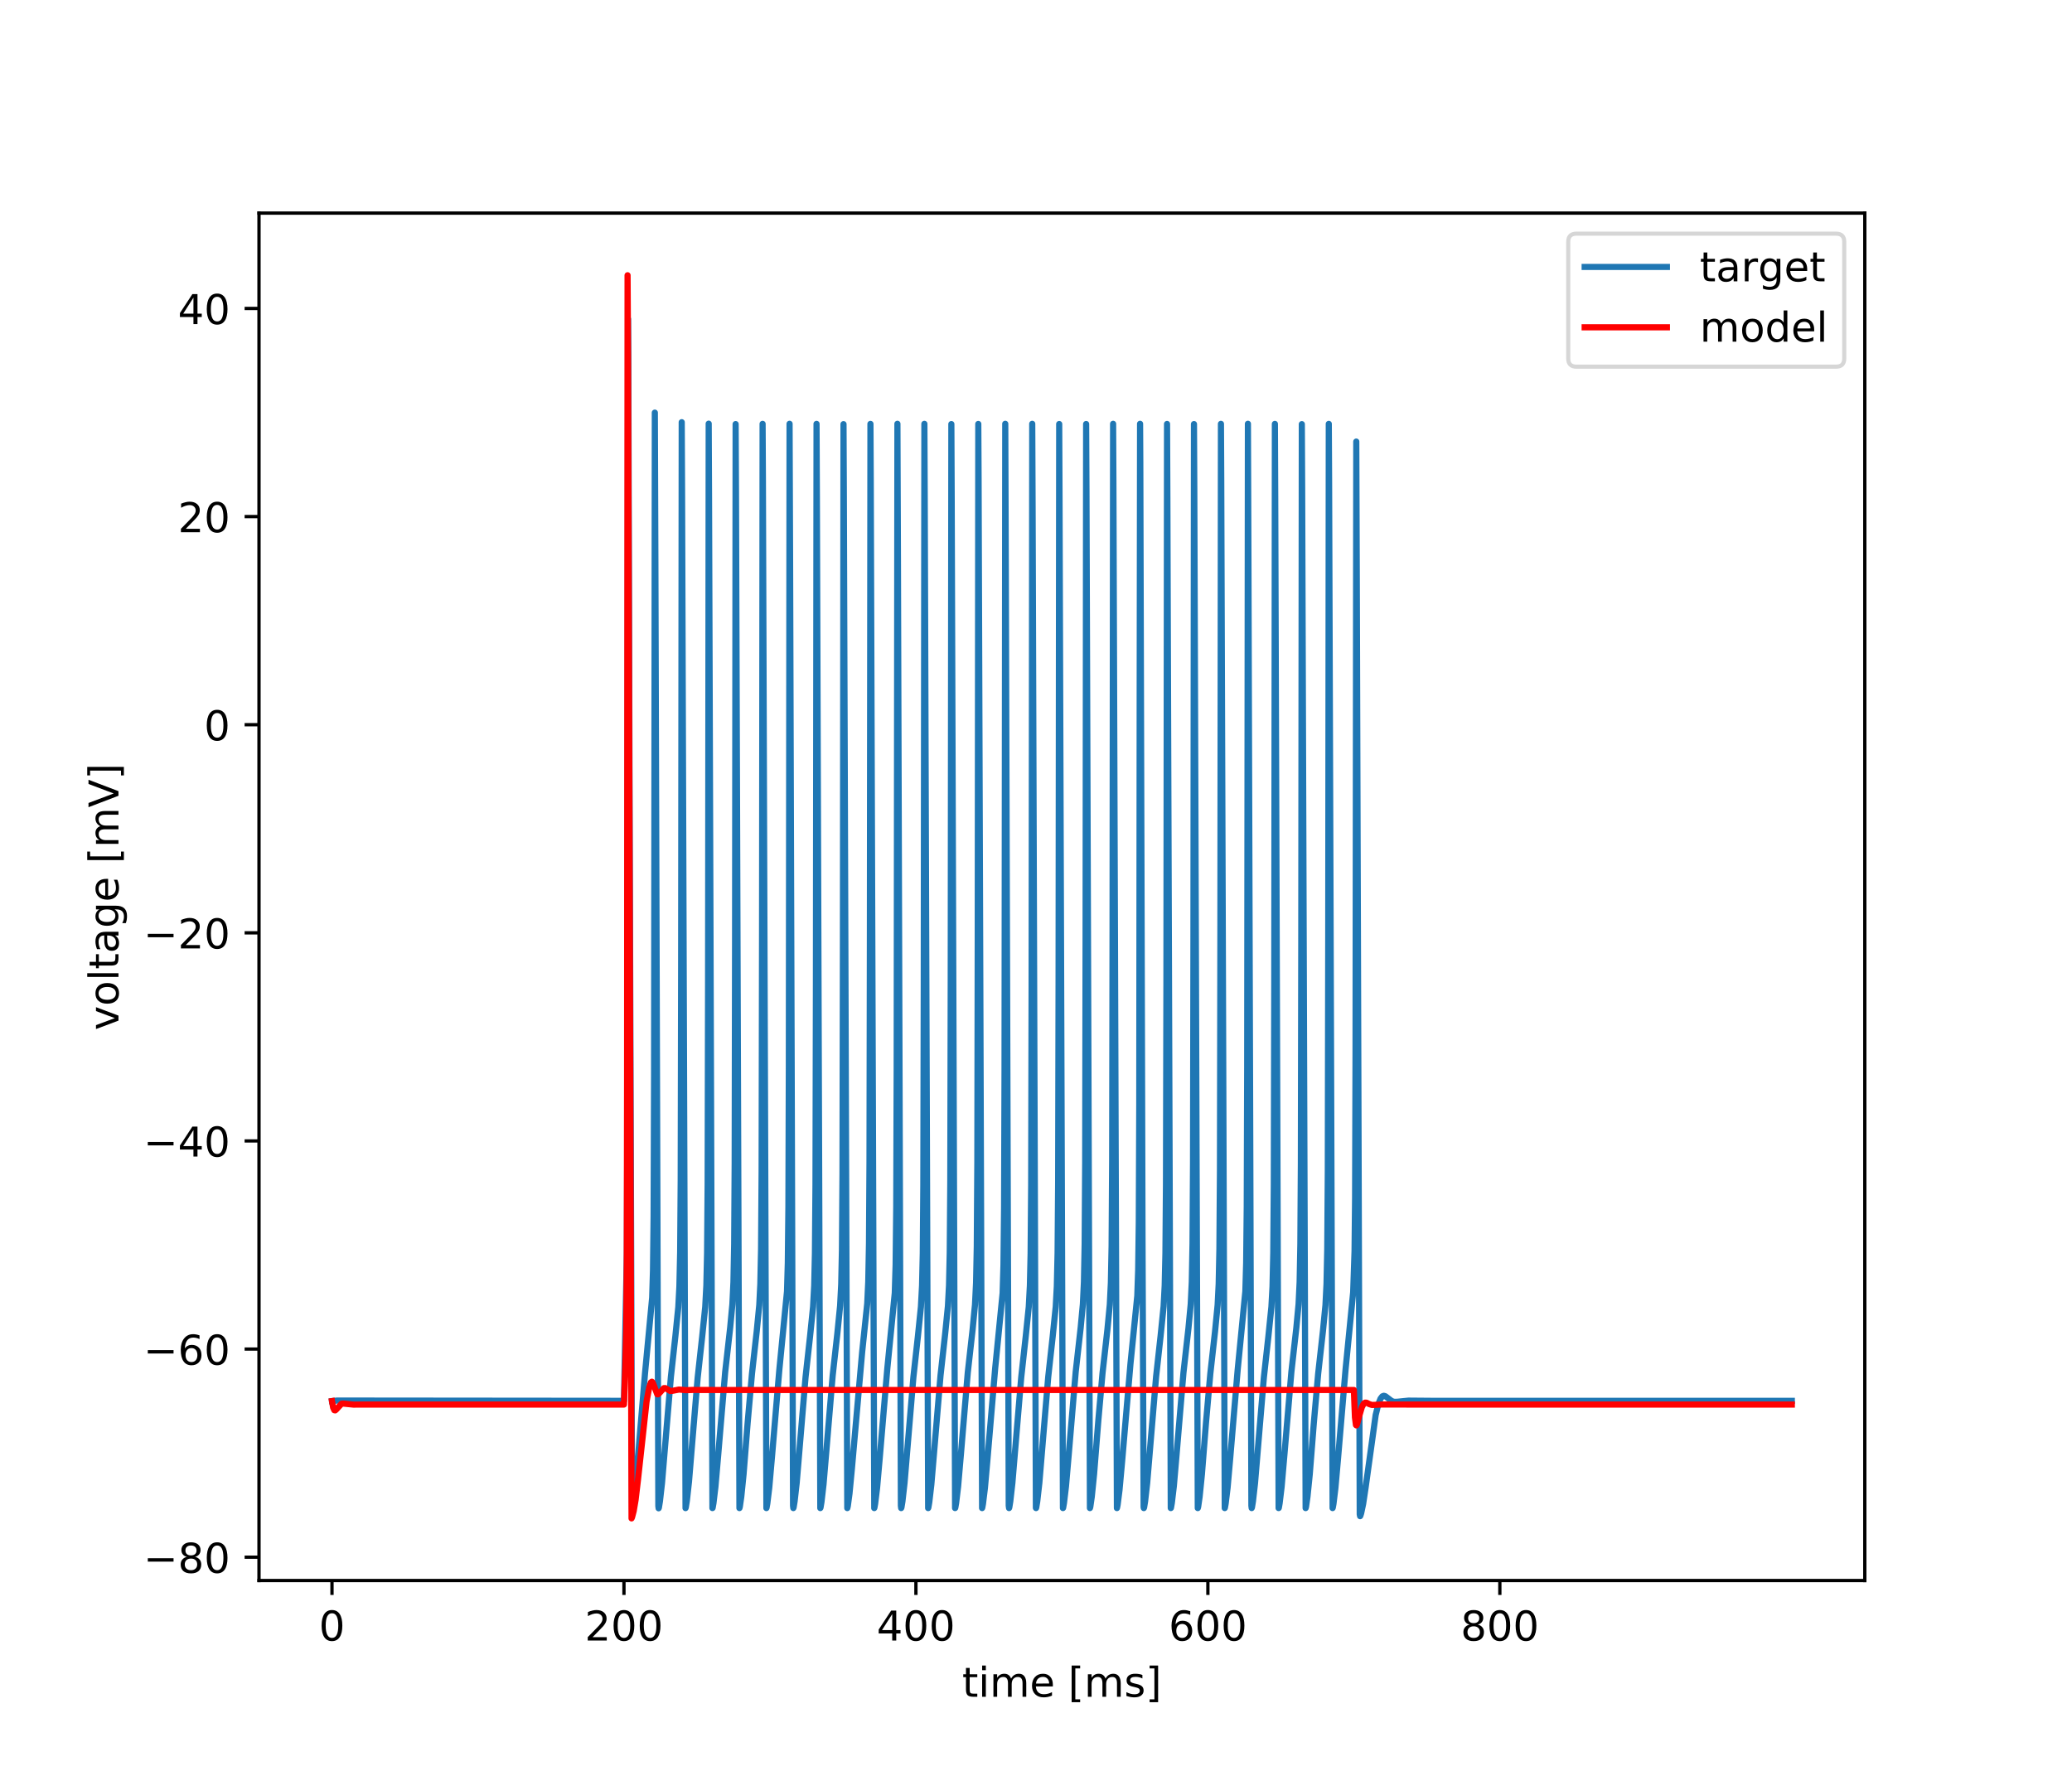 <?xml version="1.0" encoding="utf-8" standalone="no"?>
<!DOCTYPE svg PUBLIC "-//W3C//DTD SVG 1.1//EN"
  "http://www.w3.org/Graphics/SVG/1.1/DTD/svg11.dtd">
<!-- Created with matplotlib (http://matplotlib.org/) -->
<svg height="432pt" version="1.1" viewBox="0 0 504 432" width="504pt" xmlns="http://www.w3.org/2000/svg" xmlns:xlink="http://www.w3.org/1999/xlink">
 <defs>
  <style type="text/css">
*{stroke-linecap:butt;stroke-linejoin:round;}
  </style>
 </defs>
 <g id="figure_1">
  <g id="patch_1">
   <path d="M 0 432 
L 504 432 
L 504 0 
L 0 0 
z
" style="fill:#ffffff;"/>
  </g>
  <g id="axes_1">
   <g id="patch_2">
    <path d="M 63 384.48 
L 453.6 384.48 
L 453.6 51.84 
L 63 51.84 
z
" style="fill:#ffffff;"/>
   </g>
   <g id="matplotlib.axis_1">
    <g id="xtick_1">
     <g id="line2d_1">
      <defs>
       <path d="M 0 0 
L 0 3.5 
" id="ma9e7c4ffdc" style="stroke:#000000;stroke-width:0.8;"/>
      </defs>
      <g>
       <use style="stroke:#000000;stroke-width:0.8;" x="80.755" xlink:href="#ma9e7c4ffdc" y="384.48"/>
      </g>
     </g>
     <g id="text_1">
      <!-- 0 -->
      <defs>
       <path d="M 31.781 66.406 
Q 24.172 66.406 20.328 58.906 
Q 16.5 51.422 16.5 36.375 
Q 16.5 21.391 20.328 13.891 
Q 24.172 6.391 31.781 6.391 
Q 39.453 6.391 43.281 13.891 
Q 47.125 21.391 47.125 36.375 
Q 47.125 51.422 43.281 58.906 
Q 39.453 66.406 31.781 66.406 
z
M 31.781 74.219 
Q 44.047 74.219 50.516 64.516 
Q 56.984 54.828 56.984 36.375 
Q 56.984 17.969 50.516 8.266 
Q 44.047 -1.422 31.781 -1.422 
Q 19.531 -1.422 13.062 8.266 
Q 6.594 17.969 6.594 36.375 
Q 6.594 54.828 13.062 64.516 
Q 19.531 74.219 31.781 74.219 
z
" id="DejaVuSans-30"/>
      </defs>
      <g transform="translate(77.573 399.078)scale(0.1 -0.1)">
       <use xlink:href="#DejaVuSans-30"/>
      </g>
     </g>
    </g>
    <g id="xtick_2">
     <g id="line2d_2">
      <g>
       <use style="stroke:#000000;stroke-width:0.8;" x="151.773" xlink:href="#ma9e7c4ffdc" y="384.48"/>
      </g>
     </g>
     <g id="text_2">
      <!-- 200 -->
      <defs>
       <path d="M 19.188 8.297 
L 53.609 8.297 
L 53.609 0 
L 7.328 0 
L 7.328 8.297 
Q 12.938 14.109 22.625 23.891 
Q 32.328 33.688 34.812 36.531 
Q 39.547 41.844 41.422 45.531 
Q 43.312 49.219 43.312 52.781 
Q 43.312 58.594 39.234 62.25 
Q 35.156 65.922 28.609 65.922 
Q 23.969 65.922 18.812 64.312 
Q 13.672 62.703 7.812 59.422 
L 7.812 69.391 
Q 13.766 71.781 18.938 73 
Q 24.125 74.219 28.422 74.219 
Q 39.75 74.219 46.484 68.547 
Q 53.219 62.891 53.219 53.422 
Q 53.219 48.922 51.531 44.891 
Q 49.859 40.875 45.406 35.406 
Q 44.188 33.984 37.641 27.219 
Q 31.109 20.453 19.188 8.297 
z
" id="DejaVuSans-32"/>
      </defs>
      <g transform="translate(142.229 399.078)scale(0.1 -0.1)">
       <use xlink:href="#DejaVuSans-32"/>
       <use x="63.623" xlink:href="#DejaVuSans-30"/>
       <use x="127.246" xlink:href="#DejaVuSans-30"/>
      </g>
     </g>
    </g>
    <g id="xtick_3">
     <g id="line2d_3">
      <g>
       <use style="stroke:#000000;stroke-width:0.8;" x="222.791" xlink:href="#ma9e7c4ffdc" y="384.48"/>
      </g>
     </g>
     <g id="text_3">
      <!-- 400 -->
      <defs>
       <path d="M 37.797 64.312 
L 12.891 25.391 
L 37.797 25.391 
z
M 35.203 72.906 
L 47.609 72.906 
L 47.609 25.391 
L 58.016 25.391 
L 58.016 17.188 
L 47.609 17.188 
L 47.609 0 
L 37.797 0 
L 37.797 17.188 
L 4.891 17.188 
L 4.891 26.703 
z
" id="DejaVuSans-34"/>
      </defs>
      <g transform="translate(213.247 399.078)scale(0.1 -0.1)">
       <use xlink:href="#DejaVuSans-34"/>
       <use x="63.623" xlink:href="#DejaVuSans-30"/>
       <use x="127.246" xlink:href="#DejaVuSans-30"/>
      </g>
     </g>
    </g>
    <g id="xtick_4">
     <g id="line2d_4">
      <g>
       <use style="stroke:#000000;stroke-width:0.8;" x="293.809" xlink:href="#ma9e7c4ffdc" y="384.48"/>
      </g>
     </g>
     <g id="text_4">
      <!-- 600 -->
      <defs>
       <path d="M 33.016 40.375 
Q 26.375 40.375 22.484 35.828 
Q 18.609 31.297 18.609 23.391 
Q 18.609 15.531 22.484 10.953 
Q 26.375 6.391 33.016 6.391 
Q 39.656 6.391 43.531 10.953 
Q 47.406 15.531 47.406 23.391 
Q 47.406 31.297 43.531 35.828 
Q 39.656 40.375 33.016 40.375 
z
M 52.594 71.297 
L 52.594 62.312 
Q 48.875 64.062 45.094 64.984 
Q 41.312 65.922 37.594 65.922 
Q 27.828 65.922 22.672 59.328 
Q 17.531 52.734 16.797 39.406 
Q 19.672 43.656 24.016 45.922 
Q 28.375 48.188 33.594 48.188 
Q 44.578 48.188 50.953 41.516 
Q 57.328 34.859 57.328 23.391 
Q 57.328 12.156 50.688 5.359 
Q 44.047 -1.422 33.016 -1.422 
Q 20.359 -1.422 13.672 8.266 
Q 6.984 17.969 6.984 36.375 
Q 6.984 53.656 15.188 63.938 
Q 23.391 74.219 37.203 74.219 
Q 40.922 74.219 44.703 73.484 
Q 48.484 72.75 52.594 71.297 
z
" id="DejaVuSans-36"/>
      </defs>
      <g transform="translate(284.265 399.078)scale(0.1 -0.1)">
       <use xlink:href="#DejaVuSans-36"/>
       <use x="63.623" xlink:href="#DejaVuSans-30"/>
       <use x="127.246" xlink:href="#DejaVuSans-30"/>
      </g>
     </g>
    </g>
    <g id="xtick_5">
     <g id="line2d_5">
      <g>
       <use style="stroke:#000000;stroke-width:0.8;" x="364.827" xlink:href="#ma9e7c4ffdc" y="384.48"/>
      </g>
     </g>
     <g id="text_5">
      <!-- 800 -->
      <defs>
       <path d="M 31.781 34.625 
Q 24.75 34.625 20.719 30.859 
Q 16.703 27.094 16.703 20.516 
Q 16.703 13.922 20.719 10.156 
Q 24.75 6.391 31.781 6.391 
Q 38.812 6.391 42.859 10.172 
Q 46.922 13.969 46.922 20.516 
Q 46.922 27.094 42.891 30.859 
Q 38.875 34.625 31.781 34.625 
z
M 21.922 38.812 
Q 15.578 40.375 12.031 44.719 
Q 8.5 49.078 8.5 55.328 
Q 8.5 64.062 14.719 69.141 
Q 20.953 74.219 31.781 74.219 
Q 42.672 74.219 48.875 69.141 
Q 55.078 64.062 55.078 55.328 
Q 55.078 49.078 51.531 44.719 
Q 48 40.375 41.703 38.812 
Q 48.828 37.156 52.797 32.312 
Q 56.781 27.484 56.781 20.516 
Q 56.781 9.906 50.312 4.234 
Q 43.844 -1.422 31.781 -1.422 
Q 19.734 -1.422 13.25 4.234 
Q 6.781 9.906 6.781 20.516 
Q 6.781 27.484 10.781 32.312 
Q 14.797 37.156 21.922 38.812 
z
M 18.312 54.391 
Q 18.312 48.734 21.844 45.562 
Q 25.391 42.391 31.781 42.391 
Q 38.141 42.391 41.719 45.562 
Q 45.312 48.734 45.312 54.391 
Q 45.312 60.062 41.719 63.234 
Q 38.141 66.406 31.781 66.406 
Q 25.391 66.406 21.844 63.234 
Q 18.312 60.062 18.312 54.391 
z
" id="DejaVuSans-38"/>
      </defs>
      <g transform="translate(355.284 399.078)scale(0.1 -0.1)">
       <use xlink:href="#DejaVuSans-38"/>
       <use x="63.623" xlink:href="#DejaVuSans-30"/>
       <use x="127.246" xlink:href="#DejaVuSans-30"/>
      </g>
     </g>
    </g>
    <g id="text_6">
     <!-- time [ms] -->
     <defs>
      <path d="M 18.312 70.219 
L 18.312 54.688 
L 36.812 54.688 
L 36.812 47.703 
L 18.312 47.703 
L 18.312 18.016 
Q 18.312 11.328 20.141 9.422 
Q 21.969 7.516 27.594 7.516 
L 36.812 7.516 
L 36.812 0 
L 27.594 0 
Q 17.188 0 13.234 3.875 
Q 9.281 7.766 9.281 18.016 
L 9.281 47.703 
L 2.688 47.703 
L 2.688 54.688 
L 9.281 54.688 
L 9.281 70.219 
z
" id="DejaVuSans-74"/>
      <path d="M 9.422 54.688 
L 18.406 54.688 
L 18.406 0 
L 9.422 0 
z
M 9.422 75.984 
L 18.406 75.984 
L 18.406 64.594 
L 9.422 64.594 
z
" id="DejaVuSans-69"/>
      <path d="M 52 44.188 
Q 55.375 50.25 60.062 53.125 
Q 64.75 56 71.094 56 
Q 79.641 56 84.281 50.016 
Q 88.922 44.047 88.922 33.016 
L 88.922 0 
L 79.891 0 
L 79.891 32.719 
Q 79.891 40.578 77.094 44.375 
Q 74.312 48.188 68.609 48.188 
Q 61.625 48.188 57.562 43.547 
Q 53.516 38.922 53.516 30.906 
L 53.516 0 
L 44.484 0 
L 44.484 32.719 
Q 44.484 40.625 41.703 44.406 
Q 38.922 48.188 33.109 48.188 
Q 26.219 48.188 22.156 43.531 
Q 18.109 38.875 18.109 30.906 
L 18.109 0 
L 9.078 0 
L 9.078 54.688 
L 18.109 54.688 
L 18.109 46.188 
Q 21.188 51.219 25.484 53.609 
Q 29.781 56 35.688 56 
Q 41.656 56 45.828 52.969 
Q 50 49.953 52 44.188 
z
" id="DejaVuSans-6d"/>
      <path d="M 56.203 29.594 
L 56.203 25.203 
L 14.891 25.203 
Q 15.484 15.922 20.484 11.062 
Q 25.484 6.203 34.422 6.203 
Q 39.594 6.203 44.453 7.469 
Q 49.312 8.734 54.109 11.281 
L 54.109 2.781 
Q 49.266 0.734 44.188 -0.344 
Q 39.109 -1.422 33.891 -1.422 
Q 20.797 -1.422 13.156 6.188 
Q 5.516 13.812 5.516 26.812 
Q 5.516 40.234 12.766 48.109 
Q 20.016 56 32.328 56 
Q 43.359 56 49.781 48.891 
Q 56.203 41.797 56.203 29.594 
z
M 47.219 32.234 
Q 47.125 39.594 43.094 43.984 
Q 39.062 48.391 32.422 48.391 
Q 24.906 48.391 20.391 44.141 
Q 15.875 39.891 15.188 32.172 
z
" id="DejaVuSans-65"/>
      <path id="DejaVuSans-20"/>
      <path d="M 8.594 75.984 
L 29.297 75.984 
L 29.297 69 
L 17.578 69 
L 17.578 -6.203 
L 29.297 -6.203 
L 29.297 -13.188 
L 8.594 -13.188 
z
" id="DejaVuSans-5b"/>
      <path d="M 44.281 53.078 
L 44.281 44.578 
Q 40.484 46.531 36.375 47.5 
Q 32.281 48.484 27.875 48.484 
Q 21.188 48.484 17.844 46.438 
Q 14.5 44.391 14.5 40.281 
Q 14.5 37.156 16.891 35.375 
Q 19.281 33.594 26.516 31.984 
L 29.594 31.297 
Q 39.156 29.25 43.188 25.516 
Q 47.219 21.781 47.219 15.094 
Q 47.219 7.469 41.188 3.016 
Q 35.156 -1.422 24.609 -1.422 
Q 20.219 -1.422 15.453 -0.562 
Q 10.688 0.297 5.422 2 
L 5.422 11.281 
Q 10.406 8.688 15.234 7.391 
Q 20.062 6.109 24.812 6.109 
Q 31.156 6.109 34.562 8.281 
Q 37.984 10.453 37.984 14.406 
Q 37.984 18.062 35.516 20.016 
Q 33.062 21.969 24.703 23.781 
L 21.578 24.516 
Q 13.234 26.266 9.516 29.906 
Q 5.812 33.547 5.812 39.891 
Q 5.812 47.609 11.281 51.797 
Q 16.75 56 26.812 56 
Q 31.781 56 36.172 55.266 
Q 40.578 54.547 44.281 53.078 
z
" id="DejaVuSans-73"/>
      <path d="M 30.422 75.984 
L 30.422 -13.188 
L 9.719 -13.188 
L 9.719 -6.203 
L 21.391 -6.203 
L 21.391 69 
L 9.719 69 
L 9.719 75.984 
z
" id="DejaVuSans-5d"/>
     </defs>
     <g transform="translate(234.038 412.757)scale(0.1 -0.1)">
      <use xlink:href="#DejaVuSans-74"/>
      <use x="39.209" xlink:href="#DejaVuSans-69"/>
      <use x="66.992" xlink:href="#DejaVuSans-6d"/>
      <use x="164.404" xlink:href="#DejaVuSans-65"/>
      <use x="225.928" xlink:href="#DejaVuSans-20"/>
      <use x="257.715" xlink:href="#DejaVuSans-5b"/>
      <use x="296.729" xlink:href="#DejaVuSans-6d"/>
      <use x="394.141" xlink:href="#DejaVuSans-73"/>
      <use x="446.24" xlink:href="#DejaVuSans-5d"/>
     </g>
    </g>
   </g>
   <g id="matplotlib.axis_2">
    <g id="ytick_1">
     <g id="line2d_6">
      <defs>
       <path d="M 0 0 
L -3.5 0 
" id="m5082f6bc48" style="stroke:#000000;stroke-width:0.8;"/>
      </defs>
      <g>
       <use style="stroke:#000000;stroke-width:0.8;" x="63" xlink:href="#m5082f6bc48" y="378.802"/>
      </g>
     </g>
     <g id="text_7">
      <!-- −80 -->
      <defs>
       <path d="M 10.594 35.5 
L 73.188 35.5 
L 73.188 27.203 
L 10.594 27.203 
z
" id="DejaVuSans-2212"/>
      </defs>
      <g transform="translate(34.895 382.602)scale(0.1 -0.1)">
       <use xlink:href="#DejaVuSans-2212"/>
       <use x="83.789" xlink:href="#DejaVuSans-38"/>
       <use x="147.412" xlink:href="#DejaVuSans-30"/>
      </g>
     </g>
    </g>
    <g id="ytick_2">
     <g id="line2d_7">
      <g>
       <use style="stroke:#000000;stroke-width:0.8;" x="63" xlink:href="#m5082f6bc48" y="328.174"/>
      </g>
     </g>
     <g id="text_8">
      <!-- −60 -->
      <g transform="translate(34.895 331.973)scale(0.1 -0.1)">
       <use xlink:href="#DejaVuSans-2212"/>
       <use x="83.789" xlink:href="#DejaVuSans-36"/>
       <use x="147.412" xlink:href="#DejaVuSans-30"/>
      </g>
     </g>
    </g>
    <g id="ytick_3">
     <g id="line2d_8">
      <g>
       <use style="stroke:#000000;stroke-width:0.8;" x="63" xlink:href="#m5082f6bc48" y="277.546"/>
      </g>
     </g>
     <g id="text_9">
      <!-- −40 -->
      <g transform="translate(34.895 281.345)scale(0.1 -0.1)">
       <use xlink:href="#DejaVuSans-2212"/>
       <use x="83.789" xlink:href="#DejaVuSans-34"/>
       <use x="147.412" xlink:href="#DejaVuSans-30"/>
      </g>
     </g>
    </g>
    <g id="ytick_4">
     <g id="line2d_9">
      <g>
       <use style="stroke:#000000;stroke-width:0.8;" x="63" xlink:href="#m5082f6bc48" y="226.918"/>
      </g>
     </g>
     <g id="text_10">
      <!-- −20 -->
      <g transform="translate(34.895 230.717)scale(0.1 -0.1)">
       <use xlink:href="#DejaVuSans-2212"/>
       <use x="83.789" xlink:href="#DejaVuSans-32"/>
       <use x="147.412" xlink:href="#DejaVuSans-30"/>
      </g>
     </g>
    </g>
    <g id="ytick_5">
     <g id="line2d_10">
      <g>
       <use style="stroke:#000000;stroke-width:0.8;" x="63" xlink:href="#m5082f6bc48" y="176.29"/>
      </g>
     </g>
     <g id="text_11">
      <!-- 0 -->
      <g transform="translate(49.638 180.089)scale(0.1 -0.1)">
       <use xlink:href="#DejaVuSans-30"/>
      </g>
     </g>
    </g>
    <g id="ytick_6">
     <g id="line2d_11">
      <g>
       <use style="stroke:#000000;stroke-width:0.8;" x="63" xlink:href="#m5082f6bc48" y="125.662"/>
      </g>
     </g>
     <g id="text_12">
      <!-- 20 -->
      <g transform="translate(43.275 129.461)scale(0.1 -0.1)">
       <use xlink:href="#DejaVuSans-32"/>
       <use x="63.623" xlink:href="#DejaVuSans-30"/>
      </g>
     </g>
    </g>
    <g id="ytick_7">
     <g id="line2d_12">
      <g>
       <use style="stroke:#000000;stroke-width:0.8;" x="63" xlink:href="#m5082f6bc48" y="75.034"/>
      </g>
     </g>
     <g id="text_13">
      <!-- 40 -->
      <g transform="translate(43.275 78.833)scale(0.1 -0.1)">
       <use xlink:href="#DejaVuSans-34"/>
       <use x="63.623" xlink:href="#DejaVuSans-30"/>
      </g>
     </g>
    </g>
    <g id="text_14">
     <!-- voltage [mV] -->
     <defs>
      <path d="M 2.984 54.688 
L 12.5 54.688 
L 29.594 8.797 
L 46.688 54.688 
L 56.203 54.688 
L 35.688 0 
L 23.484 0 
z
" id="DejaVuSans-76"/>
      <path d="M 30.609 48.391 
Q 23.391 48.391 19.188 42.75 
Q 14.984 37.109 14.984 27.297 
Q 14.984 17.484 19.156 11.844 
Q 23.344 6.203 30.609 6.203 
Q 37.797 6.203 41.984 11.859 
Q 46.188 17.531 46.188 27.297 
Q 46.188 37.016 41.984 42.703 
Q 37.797 48.391 30.609 48.391 
z
M 30.609 56 
Q 42.328 56 49.016 48.375 
Q 55.719 40.766 55.719 27.297 
Q 55.719 13.875 49.016 6.219 
Q 42.328 -1.422 30.609 -1.422 
Q 18.844 -1.422 12.172 6.219 
Q 5.516 13.875 5.516 27.297 
Q 5.516 40.766 12.172 48.375 
Q 18.844 56 30.609 56 
z
" id="DejaVuSans-6f"/>
      <path d="M 9.422 75.984 
L 18.406 75.984 
L 18.406 0 
L 9.422 0 
z
" id="DejaVuSans-6c"/>
      <path d="M 34.281 27.484 
Q 23.391 27.484 19.188 25 
Q 14.984 22.516 14.984 16.5 
Q 14.984 11.719 18.141 8.906 
Q 21.297 6.109 26.703 6.109 
Q 34.188 6.109 38.703 11.406 
Q 43.219 16.703 43.219 25.484 
L 43.219 27.484 
z
M 52.203 31.203 
L 52.203 0 
L 43.219 0 
L 43.219 8.297 
Q 40.141 3.328 35.547 0.953 
Q 30.953 -1.422 24.312 -1.422 
Q 15.922 -1.422 10.953 3.297 
Q 6 8.016 6 15.922 
Q 6 25.141 12.172 29.828 
Q 18.359 34.516 30.609 34.516 
L 43.219 34.516 
L 43.219 35.406 
Q 43.219 41.609 39.141 45 
Q 35.062 48.391 27.688 48.391 
Q 23 48.391 18.547 47.266 
Q 14.109 46.141 10.016 43.891 
L 10.016 52.203 
Q 14.938 54.109 19.578 55.047 
Q 24.219 56 28.609 56 
Q 40.484 56 46.344 49.844 
Q 52.203 43.703 52.203 31.203 
z
" id="DejaVuSans-61"/>
      <path d="M 45.406 27.984 
Q 45.406 37.75 41.375 43.109 
Q 37.359 48.484 30.078 48.484 
Q 22.859 48.484 18.828 43.109 
Q 14.797 37.75 14.797 27.984 
Q 14.797 18.266 18.828 12.891 
Q 22.859 7.516 30.078 7.516 
Q 37.359 7.516 41.375 12.891 
Q 45.406 18.266 45.406 27.984 
z
M 54.391 6.781 
Q 54.391 -7.172 48.188 -13.984 
Q 42 -20.797 29.203 -20.797 
Q 24.469 -20.797 20.266 -20.094 
Q 16.062 -19.391 12.109 -17.922 
L 12.109 -9.188 
Q 16.062 -11.328 19.922 -12.344 
Q 23.781 -13.375 27.781 -13.375 
Q 36.625 -13.375 41.016 -8.766 
Q 45.406 -4.156 45.406 5.172 
L 45.406 9.625 
Q 42.625 4.781 38.281 2.391 
Q 33.938 0 27.875 0 
Q 17.828 0 11.672 7.656 
Q 5.516 15.328 5.516 27.984 
Q 5.516 40.672 11.672 48.328 
Q 17.828 56 27.875 56 
Q 33.938 56 38.281 53.609 
Q 42.625 51.219 45.406 46.391 
L 45.406 54.688 
L 54.391 54.688 
z
" id="DejaVuSans-67"/>
      <path d="M 28.609 0 
L 0.781 72.906 
L 11.078 72.906 
L 34.188 11.531 
L 57.328 72.906 
L 67.578 72.906 
L 39.797 0 
z
" id="DejaVuSans-56"/>
     </defs>
     <g transform="translate(28.816 250.624)rotate(-90)scale(0.1 -0.1)">
      <use xlink:href="#DejaVuSans-76"/>
      <use x="59.18" xlink:href="#DejaVuSans-6f"/>
      <use x="120.361" xlink:href="#DejaVuSans-6c"/>
      <use x="148.145" xlink:href="#DejaVuSans-74"/>
      <use x="187.354" xlink:href="#DejaVuSans-61"/>
      <use x="248.633" xlink:href="#DejaVuSans-67"/>
      <use x="312.109" xlink:href="#DejaVuSans-65"/>
      <use x="373.633" xlink:href="#DejaVuSans-20"/>
      <use x="405.42" xlink:href="#DejaVuSans-5b"/>
      <use x="444.434" xlink:href="#DejaVuSans-6d"/>
      <use x="541.846" xlink:href="#DejaVuSans-56"/>
      <use x="610.254" xlink:href="#DejaVuSans-5d"/>
     </g>
    </g>
   </g>
   <g id="line2d_13">
    <path clip-path="url(#p89e74f4350)" d="M 80.755 340.831 
L 81.98 340.699 
L 151.773 340.765 
L 152.474 304.78 
L 152.589 274.537 
L 152.678 177.268 
L 152.776 77.621 
L 152.829 86.551 
L 153.131 191.353 
L 153.743 367.174 
L 153.779 367.237 
L 153.832 367.099 
L 154.09 365.601 
L 154.587 361.406 
L 155.27 353.471 
L 156.904 333.977 
L 158.635 315.667 
L 158.839 308.987 
L 158.99 295.767 
L 159.105 260.682 
L 159.283 100.376 
L 159.416 136.732 
L 160.135 366.358 
L 160.206 366.904 
L 160.268 366.754 
L 160.526 365.177 
L 161.032 360.706 
L 161.777 351.788 
L 163.189 334.949 
L 164.29 324.953 
L 164.991 317.987 
L 165.257 312.969 
L 165.444 304.622 
L 165.577 287.086 
L 165.683 235.185 
L 165.825 102.703 
L 165.905 119.361 
L 166.749 366.864 
L 166.811 366.697 
L 167.077 365.034 
L 167.592 360.409 
L 168.355 351.189 
L 169.705 335.116 
L 170.788 325.275 
L 171.542 317.917 
L 171.818 312.742 
L 171.995 304.865 
L 172.128 288.063 
L 172.235 239.342 
L 172.386 103.057 
L 172.466 121.045 
L 173.291 366.853 
L 173.318 366.844 
L 173.345 366.775 
L 173.54 365.681 
L 174.019 361.703 
L 174.694 353.968 
L 176.398 333.732 
L 177.614 322.922 
L 178.147 317.249 
L 178.405 311.861 
L 178.582 302.572 
L 178.706 283.06 
L 178.804 228.864 
L 178.937 103.161 
L 179.017 118.963 
L 179.86 366.858 
L 179.869 366.852 
L 179.958 366.528 
L 180.313 364.073 
L 180.864 358.663 
L 181.876 345.918 
L 182.914 334.143 
L 184.059 323.911 
L 184.69 317.469 
L 184.947 312.337 
L 185.125 303.853 
L 185.258 284.852 
L 185.364 226.708 
L 185.497 103.104 
L 185.569 116.819 
L 186.421 366.857 
L 186.456 366.788 
L 186.643 365.767 
L 187.113 361.915 
L 187.77 354.469 
L 189.563 333.254 
L 191.436 314.13 
L 191.632 307.219 
L 191.774 293.552 
L 191.88 259.812 
L 192.058 103.087 
L 192.182 136.115 
L 192.901 366.274 
L 192.972 366.857 
L 193.034 366.716 
L 193.283 365.2 
L 193.789 360.739 
L 194.526 351.944 
L 195.946 334.988 
L 197.029 325.171 
L 197.775 317.896 
L 198.05 312.728 
L 198.227 304.858 
L 198.361 288.076 
L 198.467 239.447 
L 198.618 103.11 
L 198.698 121.053 
L 199.532 366.858 
L 199.586 366.742 
L 199.817 365.374 
L 200.314 361.081 
L 201.024 352.718 
L 202.542 334.61 
L 203.669 324.47 
L 204.353 317.628 
L 204.619 312.412 
L 204.797 304.05 
L 204.93 285.499 
L 205.036 229.287 
L 205.178 103.177 
L 205.249 118.833 
L 206.093 366.858 
L 206.111 366.84 
L 206.226 366.336 
L 206.634 363.327 
L 207.22 357.223 
L 209.715 328.878 
L 210.949 317.092 
L 211.197 311.806 
L 211.375 302.423 
L 211.499 282.592 
L 211.597 227.187 
L 211.73 103.115 
L 211.801 116.674 
L 212.653 366.857 
L 212.689 366.789 
L 212.866 365.828 
L 213.337 362.005 
L 213.985 354.698 
L 215.831 332.917 
L 217.651 314.535 
L 217.855 307.725 
L 218.006 293.629 
L 218.113 260.083 
L 218.29 103.087 
L 218.414 135.94 
L 219.133 366.264 
L 219.204 366.857 
L 219.267 366.718 
L 219.515 365.203 
L 220.021 360.743 
L 220.758 351.95 
L 222.178 334.992 
L 223.279 325.024 
L 224.007 317.903 
L 224.282 312.741 
L 224.46 304.892 
L 224.593 288.181 
L 224.7 239.853 
L 224.85 103.101 
L 224.93 120.894 
L 225.765 366.858 
L 225.818 366.744 
L 226.04 365.44 
L 226.537 361.176 
L 227.247 352.838 
L 228.774 334.614 
L 229.902 324.474 
L 230.576 317.756 
L 230.843 312.681 
L 231.02 304.741 
L 231.153 287.709 
L 231.26 238.02 
L 231.411 103.159 
L 231.491 121.605 
L 232.316 366.854 
L 232.352 366.822 
L 232.369 366.769 
L 232.574 365.608 
L 233.053 361.598 
L 233.728 353.833 
L 235.406 333.889 
L 236.577 323.454 
L 237.163 317.357 
L 237.421 312.098 
L 237.598 303.219 
L 237.731 282.727 
L 237.829 227.674 
L 237.962 103.128 
L 238.033 116.524 
L 238.885 366.858 
L 238.921 366.791 
L 239.098 365.832 
L 239.569 362.01 
L 240.208 354.815 
L 242.063 332.922 
L 243.883 314.545 
L 244.087 307.75 
L 244.238 293.705 
L 244.345 260.351 
L 244.522 103.089 
L 244.656 139.086 
L 245.366 366.254 
L 245.446 366.857 
L 245.499 366.72 
L 245.748 365.206 
L 246.254 360.748 
L 246.99 351.956 
L 248.411 334.997 
L 249.494 325.179 
L 250.239 317.909 
L 250.515 312.754 
L 250.692 304.925 
L 250.825 288.284 
L 250.932 240.253 
L 251.083 103.095 
L 251.172 123.743 
L 251.971 366.799 
L 252.006 366.855 
L 252.059 366.711 
L 252.308 365.191 
L 252.814 360.727 
L 253.551 351.929 
L 254.971 334.976 
L 256.054 325.161 
L 256.8 317.881 
L 257.066 312.94 
L 257.252 304.775 
L 257.386 287.815 
L 257.492 238.431 
L 257.643 103.143 
L 257.723 121.446 
L 258.549 366.853 
L 258.575 366.841 
L 258.602 366.77 
L 258.806 365.612 
L 259.285 361.603 
L 259.951 353.951 
L 261.656 333.719 
L 262.872 322.911 
L 263.404 317.236 
L 263.662 311.836 
L 263.839 302.506 
L 263.964 282.855 
L 264.061 228.137 
L 264.195 103.143 
L 264.274 119.206 
L 265.118 366.858 
L 265.127 366.851 
L 265.215 366.524 
L 265.57 364.066 
L 266.121 358.655 
L 267.16 345.571 
L 268.189 333.96 
L 269.37 323.44 
L 269.956 317.333 
L 270.213 312.048 
L 270.391 303.084 
L 270.524 282.264 
L 270.622 225.999 
L 270.755 103.094 
L 270.826 117.036 
L 271.678 366.857 
L 271.705 366.812 
L 271.856 366.049 
L 272.308 362.498 
L 272.93 355.678 
L 274.98 331.733 
L 276.64 315.236 
L 276.853 308.975 
L 277.004 297.336 
L 277.12 268.597 
L 277.226 166.443 
L 277.315 103.09 
L 277.368 112.36 
L 277.91 301.633 
L 278.176 366.579 
L 278.229 366.858 
L 278.292 366.713 
L 278.54 365.194 
L 279.046 360.731 
L 279.783 351.934 
L 281.212 334.891 
L 282.304 325.014 
L 283.041 317.768 
L 283.307 312.708 
L 283.485 304.808 
L 283.618 287.92 
L 283.725 238.84 
L 283.875 103.128 
L 283.955 121.289 
L 284.781 366.853 
L 284.808 366.842 
L 284.834 366.772 
L 285.038 365.615 
L 285.527 361.52 
L 286.201 353.732 
L 287.87 333.898 
L 289.078 323.15 
L 289.637 317.242 
L 289.894 311.85 
L 290.072 302.546 
L 290.196 282.983 
L 290.294 228.596 
L 290.427 103.159 
L 290.507 119.058 
L 291.35 366.858 
L 291.359 366.852 
L 291.448 366.526 
L 291.803 364.07 
L 292.353 358.66 
L 293.365 345.914 
L 294.404 334.14 
L 295.549 323.908 
L 296.179 317.466 
L 296.437 312.33 
L 296.614 303.835 
L 296.747 284.794 
L 296.854 226.475 
L 296.987 103.101 
L 297.058 116.891 
L 297.91 366.857 
L 297.946 366.787 
L 298.132 365.765 
L 298.603 361.913 
L 299.26 354.466 
L 301.053 333.252 
L 302.926 314.125 
L 303.121 307.207 
L 303.263 293.515 
L 303.37 259.683 
L 303.547 103.087 
L 303.672 136.198 
L 304.391 366.279 
L 304.462 366.857 
L 304.524 366.715 
L 304.773 365.198 
L 305.27 360.828 
L 306.006 352.055 
L 307.436 334.985 
L 308.519 325.169 
L 309.264 317.893 
L 309.531 312.966 
L 309.717 304.842 
L 309.85 288.026 
L 309.957 239.252 
L 310.108 103.115 
L 310.188 121.129 
L 311.013 366.852 
L 311.04 366.843 
L 311.067 366.774 
L 311.262 365.678 
L 311.741 361.699 
L 312.416 353.964 
L 314.12 333.729 
L 315.336 322.919 
L 315.869 317.249 
L 316.127 311.865 
L 316.304 302.587 
L 316.428 283.113 
L 316.526 229.064 
L 316.659 103.177 
L 316.739 118.906 
L 317.582 366.858 
L 317.591 366.852 
L 317.68 366.529 
L 318.035 364.074 
L 318.586 358.665 
L 319.598 345.92 
L 320.636 334.144 
L 321.808 323.68 
L 322.412 317.472 
L 322.669 312.344 
L 322.847 303.872 
L 322.98 284.914 
L 323.086 226.956 
L 323.219 103.11 
L 323.291 116.744 
L 324.143 366.857 
L 324.178 366.789 
L 324.356 365.827 
L 324.826 362.003 
L 325.483 354.583 
L 327.303 333.085 
L 329.15 314.335 
L 329.487 304.334 
L 329.62 291.421 
L 329.727 256.099 
L 329.904 107.418 
L 330.019 138.427 
L 330.747 368.362 
L 330.836 368.82 
L 330.881 368.769 
L 331.094 368.098 
L 331.573 365.838 
L 332.186 361.77 
L 334.618 344.231 
L 335.275 341.562 
L 335.807 340.233 
L 336.242 339.675 
L 336.598 339.537 
L 336.97 339.635 
L 337.556 340.078 
L 338.533 340.821 
L 339.145 341.012 
L 339.918 340.989 
L 342.607 340.717 
L 348.102 340.763 
L 435.845 340.765 
L 435.845 340.765 
" style="fill:none;stroke:#1f77b4;stroke-linecap:square;stroke-width:1.5;"/>
   </g>
   <g id="line2d_14">
    <path clip-path="url(#p89e74f4350)" d="M 80.755 340.831 
L 81.03 342.399 
L 81.323 343.042 
L 81.536 343.088 
L 81.793 342.867 
L 83.08 341.464 
L 83.533 341.436 
L 85.992 341.684 
L 88.336 341.67 
L 115.909 341.668 
L 151.773 341.668 
L 152.101 332.279 
L 152.332 322.935 
L 152.456 307.212 
L 152.536 262.46 
L 152.652 66.96 
L 152.767 86.596 
L 153.291 258.236 
L 153.619 369.36 
L 153.735 369.105 
L 154.143 367.555 
L 154.605 364.843 
L 155.182 359.973 
L 157.268 340.948 
L 157.907 337.534 
L 158.324 336.293 
L 158.564 336.112 
L 158.733 336.255 
L 158.981 336.83 
L 159.869 339.17 
L 160.091 339.171 
L 160.375 338.909 
L 161.493 337.678 
L 161.84 337.676 
L 162.275 337.928 
L 163.047 338.369 
L 163.508 338.339 
L 165.16 338.022 
L 166.9 338.171 
L 168.577 338.111 
L 170.672 338.124 
L 175.253 338.13 
L 199.337 338.13 
L 329.318 338.13 
L 329.584 344.788 
L 329.824 346.642 
L 329.931 346.74 
L 329.966 346.713 
L 330.126 346.362 
L 330.579 344.617 
L 331.253 342.332 
L 331.706 341.466 
L 332.061 341.204 
L 332.407 341.224 
L 333.073 341.564 
L 333.721 341.768 
L 334.485 341.742 
L 336.198 341.658 
L 342.536 341.669 
L 435.845 341.668 
L 435.845 341.668 
" style="fill:none;stroke:#ff0000;stroke-linecap:square;stroke-width:1.5;"/>
   </g>
   <g id="patch_3">
    <path d="M 63 384.48 
L 63 51.84 
" style="fill:none;stroke:#000000;stroke-linecap:square;stroke-linejoin:miter;stroke-width:0.8;"/>
   </g>
   <g id="patch_4">
    <path d="M 453.6 384.48 
L 453.6 51.84 
" style="fill:none;stroke:#000000;stroke-linecap:square;stroke-linejoin:miter;stroke-width:0.8;"/>
   </g>
   <g id="patch_5">
    <path d="M 63 384.48 
L 453.6 384.48 
" style="fill:none;stroke:#000000;stroke-linecap:square;stroke-linejoin:miter;stroke-width:0.8;"/>
   </g>
   <g id="patch_6">
    <path d="M 63 51.84 
L 453.6 51.84 
" style="fill:none;stroke:#000000;stroke-linecap:square;stroke-linejoin:miter;stroke-width:0.8;"/>
   </g>
   <g id="legend_1">
    <g id="patch_7">
     <path d="M 383.461 89.196 
L 446.6 89.196 
Q 448.6 89.196 448.6 87.196 
L 448.6 58.84 
Q 448.6 56.84 446.6 56.84 
L 383.461 56.84 
Q 381.461 56.84 381.461 58.84 
L 381.461 87.196 
Q 381.461 89.196 383.461 89.196 
z
" style="fill:#ffffff;opacity:0.8;stroke:#cccccc;stroke-linejoin:miter;"/>
    </g>
    <g id="line2d_15">
     <path d="M 385.461 64.938 
L 405.461 64.938 
" style="fill:none;stroke:#1f77b4;stroke-linecap:square;stroke-width:1.5;"/>
    </g>
    <g id="line2d_16"/>
    <g id="text_15">
     <!-- target -->
     <defs>
      <path d="M 41.109 46.297 
Q 39.594 47.172 37.812 47.578 
Q 36.031 48 33.891 48 
Q 26.266 48 22.188 43.047 
Q 18.109 38.094 18.109 28.812 
L 18.109 0 
L 9.078 0 
L 9.078 54.688 
L 18.109 54.688 
L 18.109 46.188 
Q 20.953 51.172 25.484 53.578 
Q 30.031 56 36.531 56 
Q 37.453 56 38.578 55.875 
Q 39.703 55.766 41.062 55.516 
z
" id="DejaVuSans-72"/>
     </defs>
     <g transform="translate(413.461 68.438)scale(0.1 -0.1)">
      <use xlink:href="#DejaVuSans-74"/>
      <use x="39.209" xlink:href="#DejaVuSans-61"/>
      <use x="100.488" xlink:href="#DejaVuSans-72"/>
      <use x="141.586" xlink:href="#DejaVuSans-67"/>
      <use x="205.062" xlink:href="#DejaVuSans-65"/>
      <use x="266.586" xlink:href="#DejaVuSans-74"/>
     </g>
    </g>
    <g id="line2d_17">
     <path d="M 385.461 79.617 
L 405.461 79.617 
" style="fill:none;stroke:#ff0000;stroke-linecap:square;stroke-width:1.5;"/>
    </g>
    <g id="line2d_18"/>
    <g id="text_16">
     <!-- model -->
     <defs>
      <path d="M 45.406 46.391 
L 45.406 75.984 
L 54.391 75.984 
L 54.391 0 
L 45.406 0 
L 45.406 8.203 
Q 42.578 3.328 38.25 0.953 
Q 33.938 -1.422 27.875 -1.422 
Q 17.969 -1.422 11.734 6.484 
Q 5.516 14.406 5.516 27.297 
Q 5.516 40.188 11.734 48.094 
Q 17.969 56 27.875 56 
Q 33.938 56 38.25 53.625 
Q 42.578 51.266 45.406 46.391 
z
M 14.797 27.297 
Q 14.797 17.391 18.875 11.75 
Q 22.953 6.109 30.078 6.109 
Q 37.203 6.109 41.297 11.75 
Q 45.406 17.391 45.406 27.297 
Q 45.406 37.203 41.297 42.844 
Q 37.203 48.484 30.078 48.484 
Q 22.953 48.484 18.875 42.844 
Q 14.797 37.203 14.797 27.297 
z
" id="DejaVuSans-64"/>
     </defs>
     <g transform="translate(413.461 83.117)scale(0.1 -0.1)">
      <use xlink:href="#DejaVuSans-6d"/>
      <use x="97.412" xlink:href="#DejaVuSans-6f"/>
      <use x="158.594" xlink:href="#DejaVuSans-64"/>
      <use x="222.07" xlink:href="#DejaVuSans-65"/>
      <use x="283.594" xlink:href="#DejaVuSans-6c"/>
     </g>
    </g>
   </g>
  </g>
 </g>
 <defs>
  <clipPath id="p89e74f4350">
   <rect height="332.64" width="390.6" x="63" y="51.84"/>
  </clipPath>
 </defs>
</svg>
